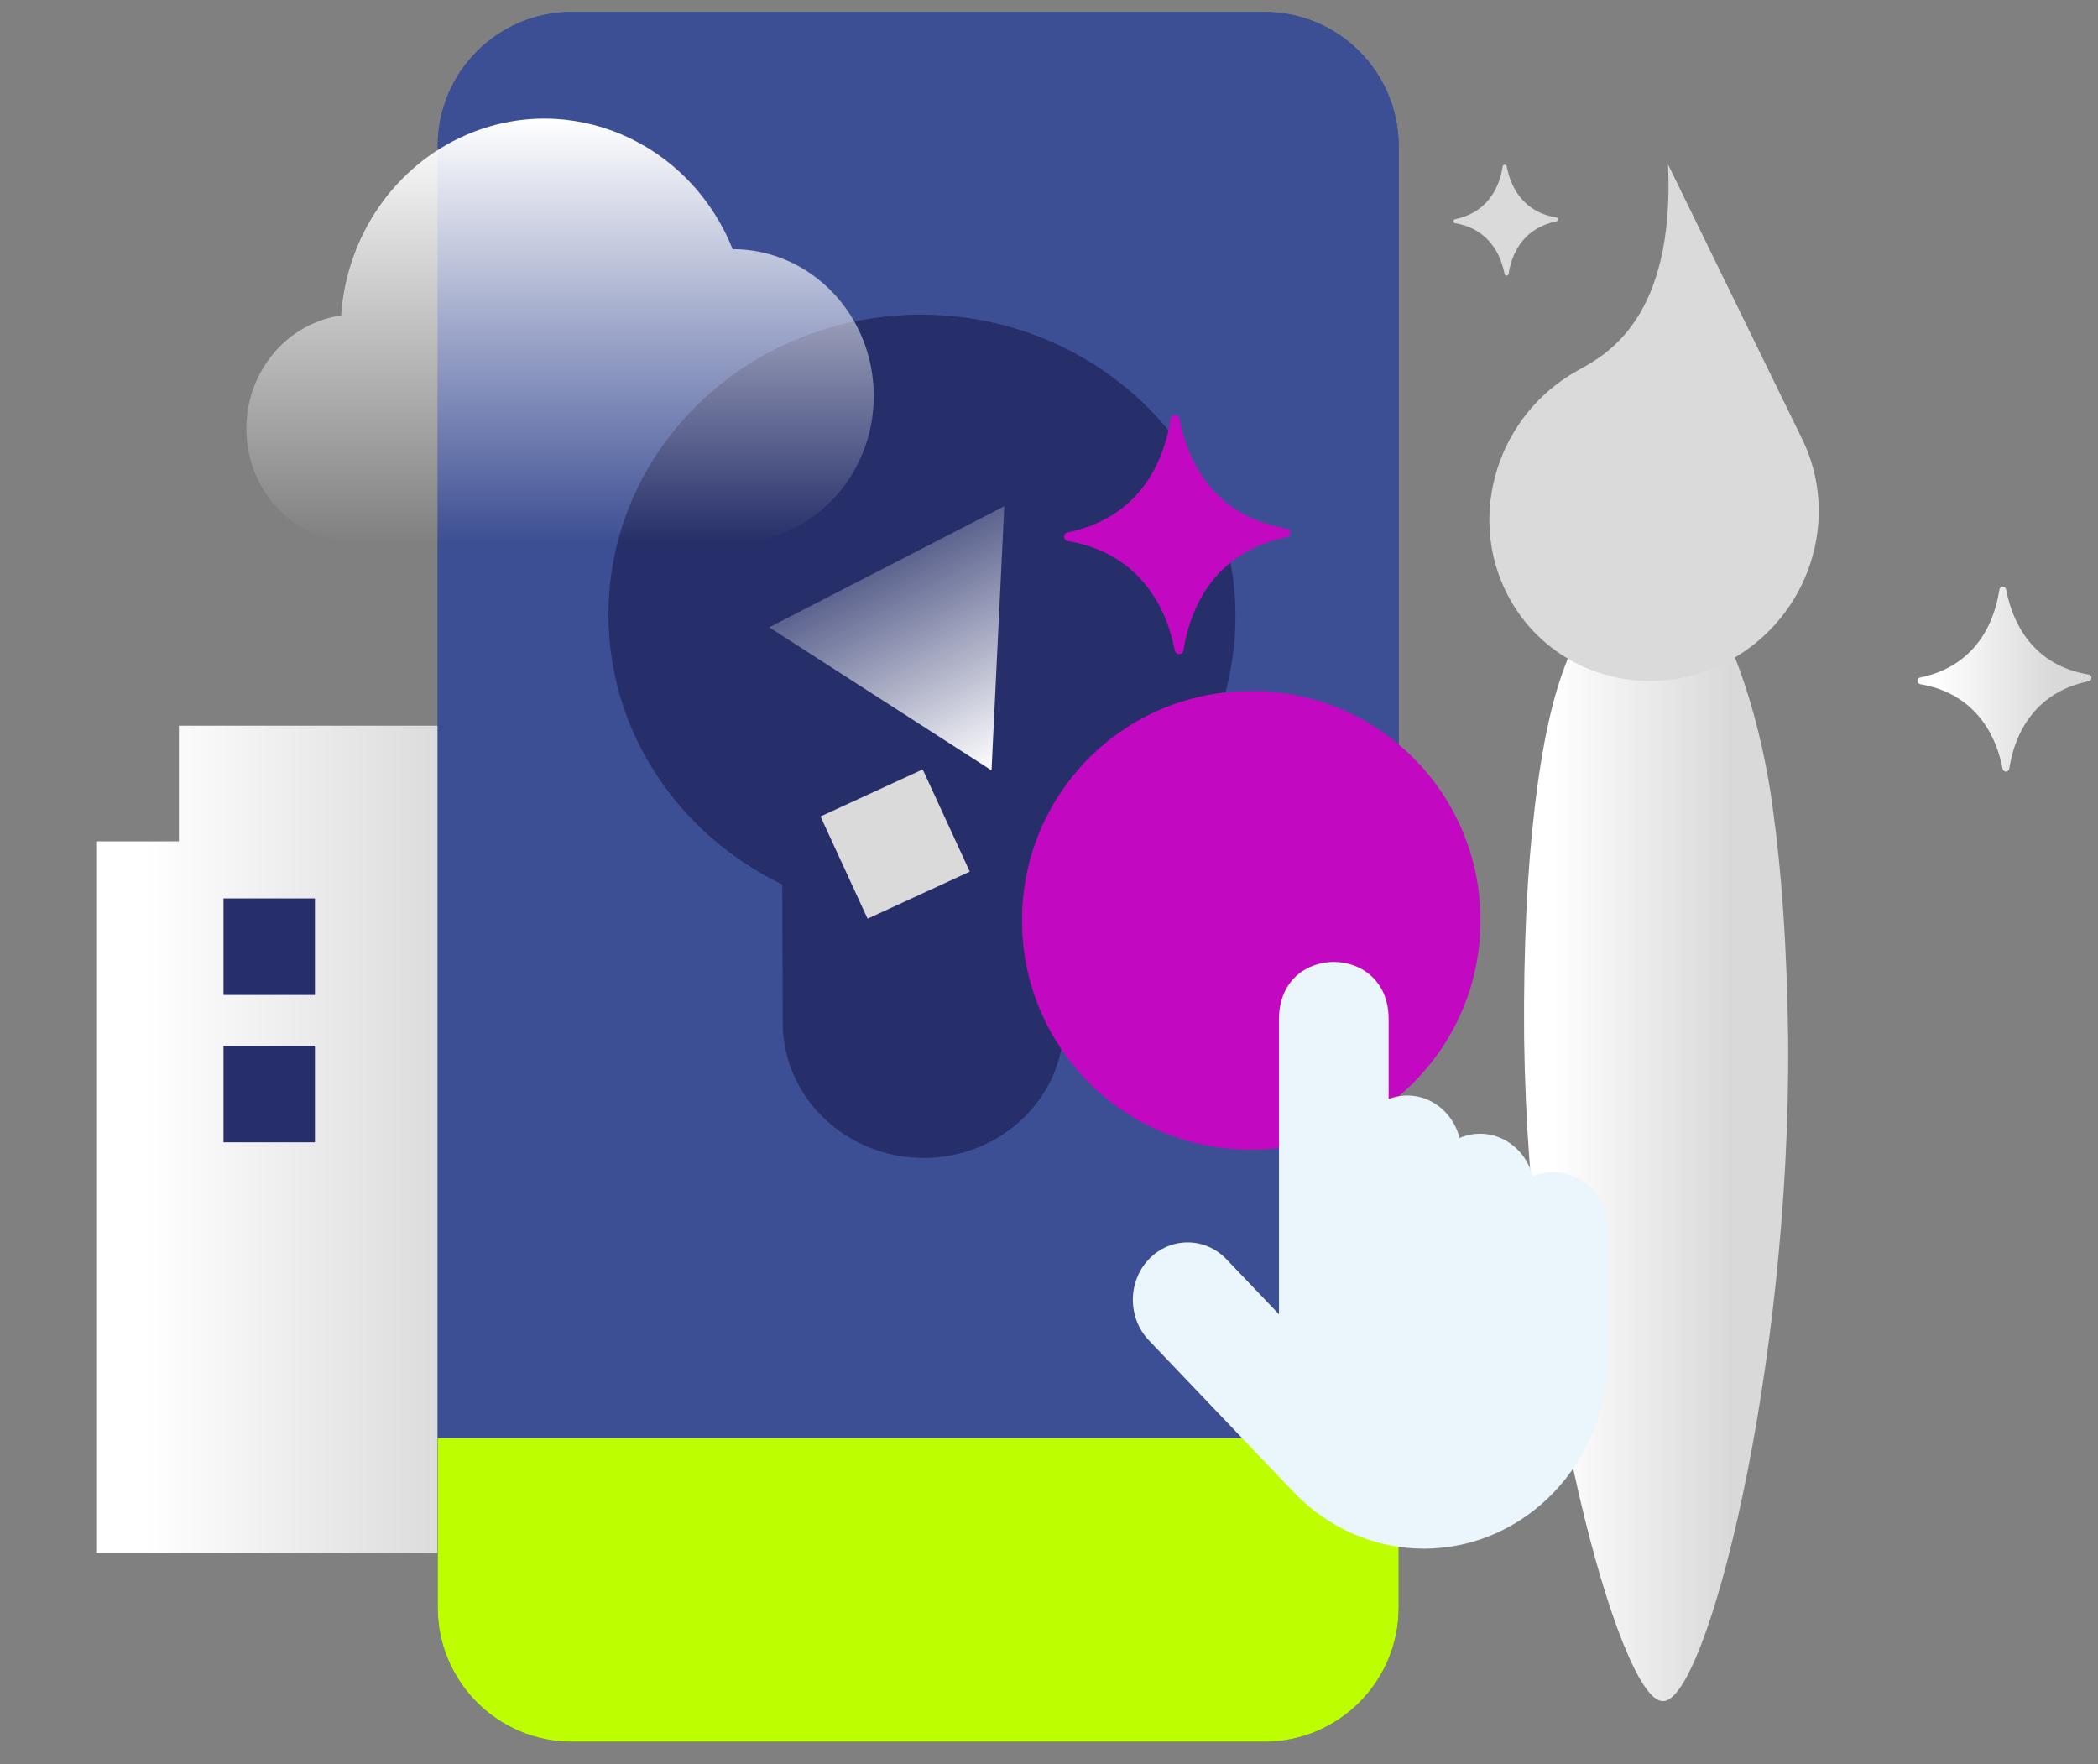 <svg width="88" height="74" viewBox="0 0 88 74" fill="none" xmlns="http://www.w3.org/2000/svg">
<rect x="0" y="0" width="88" height="74" fill="#808080" stroke="none"/>
<g clip-path="url(#clip0_9163_47616)">
<path d="M7.505 30.439V35.29H4.035V65.136H23.742V30.439H7.505Z" fill="url(#paint0_linear_9163_47616)"/>
<rect x="9.375" y="37.684" width="3.835" height="4.049" fill="#262F69"/>
<rect x="9.375" y="43.864" width="3.835" height="4.049" fill="#262F69"/>
<path d="M53.05 73.055H23.976C20.878 73.048 18.367 70.537 18.359 67.439V6.117C18.367 3.02 20.878 0.509 23.976 0.501H53.05C56.148 0.509 58.659 3.02 58.667 6.117V67.441C58.657 70.538 56.148 73.048 53.05 73.055Z" fill="#3D4F94"/>
<path fill-rule="evenodd" clip-rule="evenodd" d="M23.984 69.585H53.042L53.044 69.585C54.229 69.582 55.191 68.622 55.197 67.435V6.122C55.192 4.937 54.23 3.976 53.045 3.971H23.981C22.796 3.976 21.834 4.937 21.829 6.123V67.434C21.834 68.619 22.797 69.582 23.982 69.585L23.984 69.585ZM23.976 73.055C20.878 73.048 18.367 70.537 18.359 67.439V6.117C18.367 3.02 20.878 0.509 23.976 0.501H53.05C56.148 0.509 58.659 3.02 58.667 6.117V67.441C58.657 70.538 56.148 73.048 53.05 73.055H23.976Z" fill="#3D4F94"/>
<path d="M53.05 73.055H23.976C20.878 73.048 18.367 70.537 18.359 67.439V60.325C36.879 60.325 42.186 60.325 58.667 60.325V67.441C58.657 70.538 56.148 73.048 53.05 73.055Z" fill="#BDFF00"/>
<path d="M51.822 25.82C51.8 18.849 45.894 13.198 38.631 13.198C31.369 13.198 25.499 18.849 25.521 25.82C25.537 30.755 28.504 35.025 32.811 37.1L32.83 42.908C32.84 46.034 35.488 48.569 38.745 48.569C42.002 48.569 44.635 46.034 44.625 42.908L44.606 37.1C48.9 35.025 51.838 30.755 51.822 25.82Z" fill="#262F69"/>
<path d="M64.369 33.892C64.869 29.658 65.574 28.028 65.994 27.092C68.05 27.802 70.32 27.578 72.22 26.391C72.778 27.362 73.86 30.187 74.36 33.892L74.356 33.895C74.727 36.52 74.956 39.731 75.004 43.595C75.115 57.464 71.573 71.362 69.761 71.352L69.738 71.352C67.927 71.341 64.101 57.398 63.929 43.529C63.899 39.694 64.06 36.504 64.372 33.894L64.369 33.892Z" fill="url(#paint1_linear_9163_47616)"/>
<path d="M75.544 18.321C77.256 21.681 75.916 25.875 72.536 27.709C69.142 29.551 64.977 28.315 63.233 24.948C61.497 21.596 62.829 17.387 66.189 15.533C66.188 15.534 66.186 15.535 66.186 15.535C66.186 15.535 66.187 15.534 66.19 15.532C67.395 14.878 70.252 13.326 69.966 6.898L75.545 18.321L75.544 18.321Z" fill="#DADADA"/>
<path d="M30.73 10.451C28.913 5.916 23.907 3.772 19.548 5.662C16.567 6.954 14.54 9.883 14.308 13.233C11.789 13.595 10.03 16.014 10.378 18.634C10.693 21.005 12.643 22.77 14.944 22.767H30.73C33.999 22.767 36.65 20.01 36.65 16.609C36.65 13.208 33.999 10.451 30.73 10.451Z" fill="url(#paint2_linear_9163_47616)"/>
<path d="M41.589 32.313L32.264 26.312L42.124 21.234L41.589 32.313Z" fill="url(#paint3_linear_9163_47616)"/>
<rect width="4.721" height="4.723" transform="matrix(0.908 -0.418 0.418 0.908 34.416 34.246)" fill="#DADADA"/>
<path d="M42.867 38.604C42.867 33.294 47.149 28.988 52.43 28.988H52.536C57.818 28.988 62.099 33.294 62.099 38.604C62.099 43.915 57.818 48.22 52.536 48.22H52.43C47.149 48.22 42.867 43.915 42.867 38.604Z" fill="#C209C1"/>
<path d="M64.287 49.337C63.934 47.967 62.527 47.181 61.222 47.73C60.885 46.428 59.574 45.601 58.245 46.096V42.736C58.244 39.553 53.648 39.548 53.647 42.736V55.127C52.484 53.909 51.444 52.818 51.441 52.816C50.545 51.876 49.086 51.876 48.19 52.816C47.295 53.752 47.292 55.281 48.19 56.222C48.413 56.455 54.045 62.358 54.267 62.591C55.715 64.107 57.677 64.958 59.724 64.958C63.986 64.958 67.44 61.338 67.441 56.871C67.441 55.265 67.441 55.524 67.441 51.569C67.44 49.876 65.808 48.696 64.287 49.337Z" fill="#EAF5FC"/>
<path d="M53.969 22.169C53.665 22.119 53.37 22.049 53.092 21.96C51.055 21.313 49.882 19.676 49.468 17.549C49.428 17.348 49.137 17.353 49.105 17.556C48.711 20.042 47.285 21.82 44.781 22.331C44.582 22.371 44.587 22.66 44.788 22.693C47.285 23.111 48.798 24.835 49.277 27.287C49.307 27.442 49.471 27.439 49.461 27.436C49.551 27.434 49.626 27.369 49.64 27.28C49.839 26.008 50.432 24.275 52.124 23.239C52.664 22.909 53.287 22.671 53.976 22.531C54.063 22.514 54.125 22.436 54.123 22.347C54.122 22.258 54.057 22.183 53.969 22.169Z" fill="#C209C1"/>
<path d="M65.275 9.119C65.135 9.096 64.998 9.064 64.87 9.023C63.93 8.723 63.388 7.964 63.197 6.978C63.179 6.884 63.045 6.886 63.03 6.98C62.848 8.133 62.19 8.958 61.035 9.194C60.943 9.213 60.945 9.347 61.038 9.362C62.19 9.556 62.888 10.356 63.109 11.492C63.123 11.564 63.199 11.563 63.194 11.561C63.236 11.561 63.27 11.53 63.277 11.489C63.369 10.899 63.643 10.096 64.423 9.616C64.673 9.462 64.96 9.352 65.278 9.287C65.318 9.279 65.347 9.243 65.346 9.202C65.345 9.161 65.315 9.126 65.275 9.119Z" fill="#DADADA"/>
<path d="M87.608 28.293C87.374 28.254 87.147 28.2 86.933 28.132C85.367 27.632 84.464 26.366 84.145 24.723C84.115 24.567 83.891 24.571 83.866 24.728C83.563 26.649 82.467 28.023 80.54 28.418C80.387 28.449 80.391 28.672 80.546 28.698C82.466 29.021 83.63 30.353 83.999 32.248C84.022 32.367 84.148 32.365 84.141 32.363C84.209 32.361 84.267 32.311 84.278 32.242C84.431 31.26 84.888 29.92 86.189 29.12C86.604 28.865 87.084 28.68 87.613 28.573C87.68 28.559 87.728 28.499 87.727 28.431C87.725 28.362 87.675 28.304 87.608 28.293Z" fill="url(#paint4_linear_9163_47616)"/>
</g>
<defs>
<linearGradient id="paint0_linear_9163_47616" x1="4.035" y1="47.788" x2="23.742" y2="47.788" gradientUnits="userSpaceOnUse">
<stop offset="0.1" stop-color="white"/>
<stop offset="0.78" stop-color="white" stop-opacity="0.7"/>
</linearGradient>
<linearGradient id="paint1_linear_9163_47616" x1="63.926" y1="48.871" x2="75.006" y2="48.871" gradientUnits="userSpaceOnUse">
<stop offset="0.1" stop-color="white"/>
<stop offset="0.78" stop-color="white" stop-opacity="0.7"/>
</linearGradient>
<linearGradient id="paint2_linear_9163_47616" x1="23.492" y1="4.975" x2="23.492" y2="22.767" gradientUnits="userSpaceOnUse">
<stop stop-color="white"/>
<stop offset="1" stop-color="white" stop-opacity="0"/>
</linearGradient>
<linearGradient id="paint3_linear_9163_47616" x1="41.589" y1="32.313" x2="35.725" y2="20.928" gradientUnits="userSpaceOnUse">
<stop stop-color="white"/>
<stop offset="1" stop-color="white" stop-opacity="0"/>
</linearGradient>
<linearGradient id="paint4_linear_9163_47616" x1="80.428" y1="28.486" x2="87.727" y2="28.486" gradientUnits="userSpaceOnUse">
<stop offset="0.1" stop-color="white"/>
<stop offset="0.78" stop-color="white" stop-opacity="0.7"/>
</linearGradient>
<clipPath id="clip0_9163_47616">
<rect width="87.727" height="72.555" fill="white" transform="translate(0 0.501)"/>
</clipPath>
</defs>
</svg>
